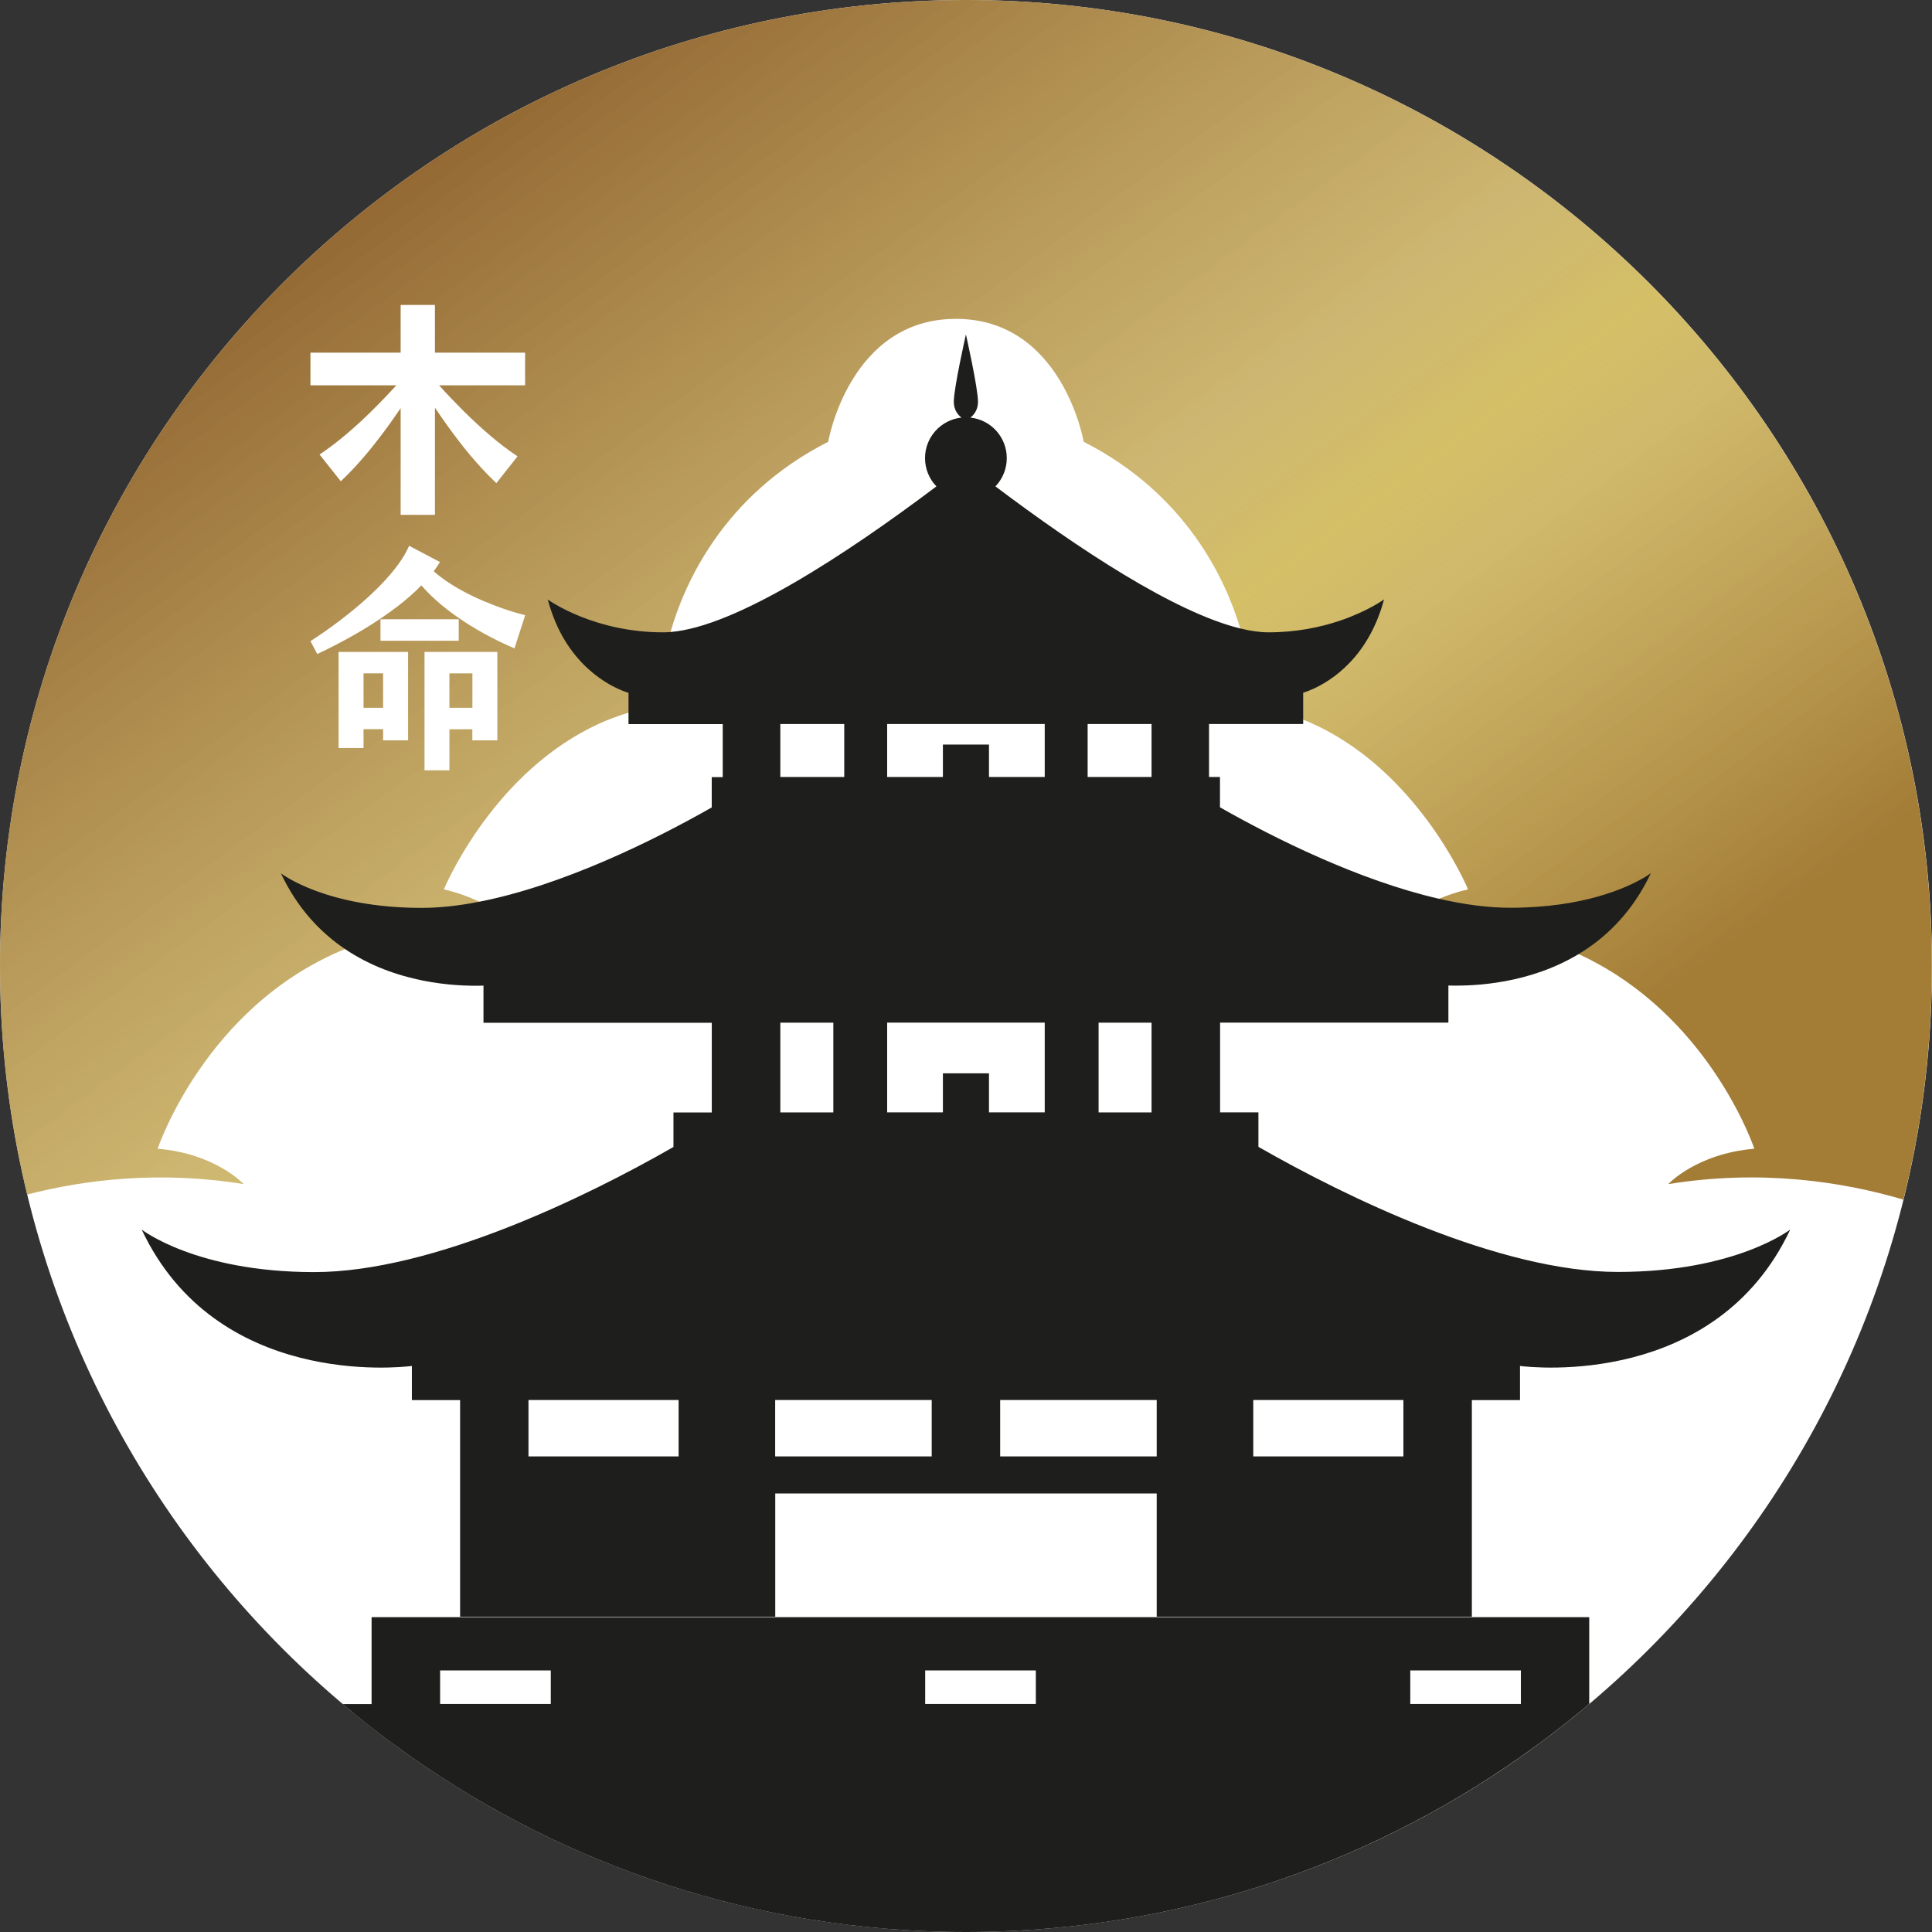 <svg width="48" height="48" viewBox="0 0 48 48" fill="none" xmlns="http://www.w3.org/2000/svg">
<rect x="0" y="0" width="48" height="48" fill="#333333" stroke="none"/>
<path d="M24 47.998C37.255 47.998 48 37.254 48 23.999C48 10.745 37.255 0 24 0C10.745 0 0 10.745 0 23.999C0 37.254 10.745 47.998 24 47.998Z" fill="white"/>
<path d="M11.168 16.73V17.585H11.737V16.73H11.168ZM11.168 16.73V17.585H11.737V16.73H11.168ZM24 0C10.745 0 0 10.745 0 23.999C0 25.956 0.234 27.857 0.676 29.677C2.122 29.305 3.973 29.082 6.055 29.419C6.055 29.419 5.358 28.66 3.917 28.54C3.917 28.54 5.095 24.999 8.576 23.577C9.752 23.097 11.192 22.858 12.939 23.081C12.939 23.081 12.58 22.714 11.911 22.402C11.659 22.285 11.364 22.174 11.028 22.096C11.028 22.096 12.154 19.364 14.646 18.095C14.815 18.009 14.992 17.928 15.174 17.858C15.318 17.801 15.465 17.751 15.617 17.705C16.409 17.468 17.308 17.385 18.322 17.548C18.322 17.548 17.608 16.669 16.487 16.501C16.487 16.501 16.519 16.189 16.659 15.701C16.997 14.52 17.958 12.307 20.576 10.976C20.576 10.976 21.101 7.922 23.75 7.922C26.398 7.922 26.924 10.976 26.924 10.976C29.478 12.274 30.455 14.413 30.814 15.614C30.975 16.152 31.012 16.501 31.012 16.501C29.891 16.669 29.177 17.548 29.177 17.548C30.409 17.349 31.472 17.515 32.377 17.879C32.439 17.904 32.499 17.93 32.559 17.956C32.798 18.061 33.024 18.18 33.24 18.31C35.462 19.647 36.473 22.096 36.473 22.096C36.206 22.158 35.964 22.241 35.751 22.33C34.981 22.654 34.563 23.081 34.563 23.081C36.458 22.84 37.992 23.141 39.222 23.705C39.323 23.752 39.422 23.799 39.52 23.85C39.551 23.866 39.583 23.882 39.614 23.9C42.565 25.47 43.586 28.54 43.586 28.54C42.146 28.662 41.447 29.419 41.447 29.419C43.758 29.045 45.785 29.36 47.289 29.804C47.753 27.945 47.996 26.001 47.996 23.999C47.998 10.745 37.253 0 24 0ZM10.139 16.197V18.393H9.518V18.116H9.032V18.584H8.412V16.197H10.139ZM9.453 15.919V15.386H11.397V15.919H9.453ZM12.356 18.394H11.735V18.118H11.166V19.139H10.547V16.197H12.356V18.394ZM12.782 16.108C11.993 15.773 11.056 15.224 10.469 14.544C10.29 14.728 10.094 14.897 9.894 15.052C9.335 15.482 8.725 15.836 8.095 16.147C8.025 16.181 7.957 16.213 7.882 16.248L7.713 15.929C8.21 15.609 8.693 15.245 9.13 14.85C9.445 14.561 9.744 14.254 9.98 13.898C10.053 13.786 10.116 13.672 10.164 13.56L10.931 13.964C10.88 14.046 10.828 14.122 10.775 14.194C10.913 14.315 11.062 14.423 11.217 14.52C11.553 14.733 11.92 14.902 12.294 15.045C12.54 15.138 12.793 15.222 13.048 15.284L12.782 16.108ZM13.046 9.573H10.908C11.108 9.794 11.314 10.009 11.524 10.219C11.937 10.625 12.38 11.021 12.858 11.338L12.332 12.003C11.867 11.564 11.478 11.08 11.111 10.569C11.007 10.423 10.905 10.277 10.806 10.129V12.791H9.954V10.14C9.866 10.269 9.778 10.397 9.687 10.524C9.318 11.034 8.932 11.519 8.467 11.957L7.94 11.293C8.646 10.815 9.268 10.207 9.847 9.573H7.713V8.762H9.954V7.576H10.806V8.762H13.046V9.573ZM11.735 16.73H11.166V17.585H11.735V16.73ZM9.518 16.73H9.032V17.585H9.518V16.73Z" fill="url(#paint0_linear_421_10327)"/>
<path d="M40.194 31.601C37.255 31.601 33.422 29.729 31.265 28.493V27.636H30.313V25.407H35.985V24.485C36.67 24.505 38.016 24.431 39.222 23.703C39.872 23.312 40.483 22.728 40.928 21.869C40.958 21.81 40.987 21.753 41.014 21.693C41.006 21.7 40.945 21.747 40.826 21.815C40.42 22.052 39.347 22.553 37.52 22.553C36.961 22.553 36.362 22.47 35.749 22.329C33.773 21.877 31.66 20.827 30.31 20.057V19.304H30.038V17.988H32.377V17.21C32.536 17.163 33.425 16.86 34.018 15.807C34.163 15.549 34.291 15.247 34.386 14.892C34.386 14.892 33.983 15.188 33.281 15.424C32.816 15.58 32.218 15.71 31.519 15.71C31.306 15.71 31.07 15.677 30.815 15.614C29.179 15.216 26.778 13.626 24.731 12.084C24.906 11.902 25.013 11.655 25.013 11.382C25.013 10.859 24.619 10.43 24.11 10.375C24.196 10.308 24.298 10.184 24.298 9.983C24.298 9.637 23.998 8.309 23.998 8.309C23.998 8.309 23.697 9.637 23.697 9.983C23.697 10.186 23.801 10.308 23.886 10.375C23.377 10.43 22.982 10.861 22.982 11.382C22.982 11.655 23.089 11.902 23.265 12.084C20.988 13.799 18.272 15.572 16.659 15.702C16.595 15.708 16.535 15.71 16.475 15.71C15.625 15.71 14.925 15.518 14.429 15.32C13.904 15.11 13.608 14.894 13.608 14.894C13.677 15.147 13.761 15.375 13.855 15.578C14.44 16.82 15.446 17.163 15.615 17.213V17.991H17.956V19.308H17.683V20.06C16.256 20.874 13.977 22 11.908 22.403C11.413 22.501 10.93 22.556 10.473 22.556C8.115 22.556 7.014 21.723 6.979 21.697C7.387 22.563 7.956 23.164 8.574 23.58C9.83 24.427 11.289 24.509 12.012 24.488V25.41H17.684V27.639H16.732V28.496C14.577 29.733 10.742 31.605 7.805 31.605C4.867 31.605 3.52 30.548 3.52 30.548C5.369 34.478 9.924 33.976 10.233 33.937V34.785H11.431V40.167H19.261V37.104H28.738V40.167H36.568V34.785H37.764V33.937C38.073 33.976 42.628 34.476 44.478 30.548C44.478 30.545 43.13 31.601 40.194 31.601ZM16.86 36.184H13.13V34.783H16.86V36.184ZM27.022 17.988H28.61V19.304H27.022V17.988ZM28.61 25.408V27.638H27.294V25.408H28.61ZM22.041 17.988H25.956V19.304H24.571V18.498H23.426V19.304H22.041V17.988ZM19.387 17.988H20.975V19.304H19.387V17.988ZM19.387 25.408H20.704V27.638H19.387V25.408ZM23.148 36.184H19.259V34.783H23.148V36.184ZM23.426 26.666V27.636H22.041V25.407H25.956V27.636H24.571V26.666H23.426ZM28.738 36.184H24.849V34.783H28.738V36.184ZM34.867 36.184H31.137V34.783H34.867V36.184Z" fill="#1E1E1C"/>
<path d="M9.232 40.175V42.337H8.516C8.574 42.387 8.631 42.434 8.69 42.483C8.735 42.52 8.779 42.558 8.824 42.595C8.844 42.611 8.863 42.627 8.885 42.644C8.935 42.684 8.984 42.725 9.034 42.764C9.049 42.777 9.063 42.788 9.078 42.8C9.125 42.837 9.174 42.876 9.223 42.914C9.284 42.962 9.346 43.011 9.409 43.058C9.486 43.117 9.562 43.175 9.639 43.232C9.708 43.284 9.778 43.336 9.848 43.386C13.661 46.173 18.325 47.864 23.377 47.992C23.477 47.994 23.574 47.997 23.673 47.998C23.68 47.998 23.686 47.998 23.691 47.998C23.792 48 23.894 48 23.997 48C24.099 48 24.2 48 24.302 47.998C24.309 47.998 24.315 47.998 24.32 47.998C24.419 47.997 24.517 47.995 24.616 47.992C29.67 47.864 34.334 46.173 38.145 43.386C38.215 43.334 38.285 43.282 38.355 43.232C38.431 43.174 38.509 43.117 38.584 43.058C38.647 43.011 38.709 42.962 38.771 42.914C38.819 42.876 38.868 42.837 38.915 42.8C38.93 42.788 38.944 42.777 38.958 42.766C39.016 42.718 39.073 42.673 39.131 42.626C39.191 42.579 39.248 42.53 39.309 42.481C39.367 42.434 39.425 42.384 39.484 42.335V40.178H9.232V40.175ZM13.684 42.335H10.934V41.501H13.684V42.335ZM25.735 42.335H22.986V41.501H25.735V42.335ZM37.786 42.335H35.038V41.501H37.786V42.335Z" fill="#1E1E1C"/>
<defs>
<linearGradient id="paint0_linear_421_10327" x1="4.245" y1="5.694" x2="26.412" y2="35.798" gradientUnits="userSpaceOnUse">
<stop stop-color="#8A5C2A"/>
<stop offset="0.514" stop-color="#C2A650" stop-opacity="0.81"/>
<stop offset="0.619" stop-color="#D1BA5A" stop-opacity="0.92"/>
<stop offset="0.697" stop-color="#C8AD53" stop-opacity="0.86"/>
<stop offset="1" stop-color="#A37C36"/>
</linearGradient>
</defs>
</svg>
